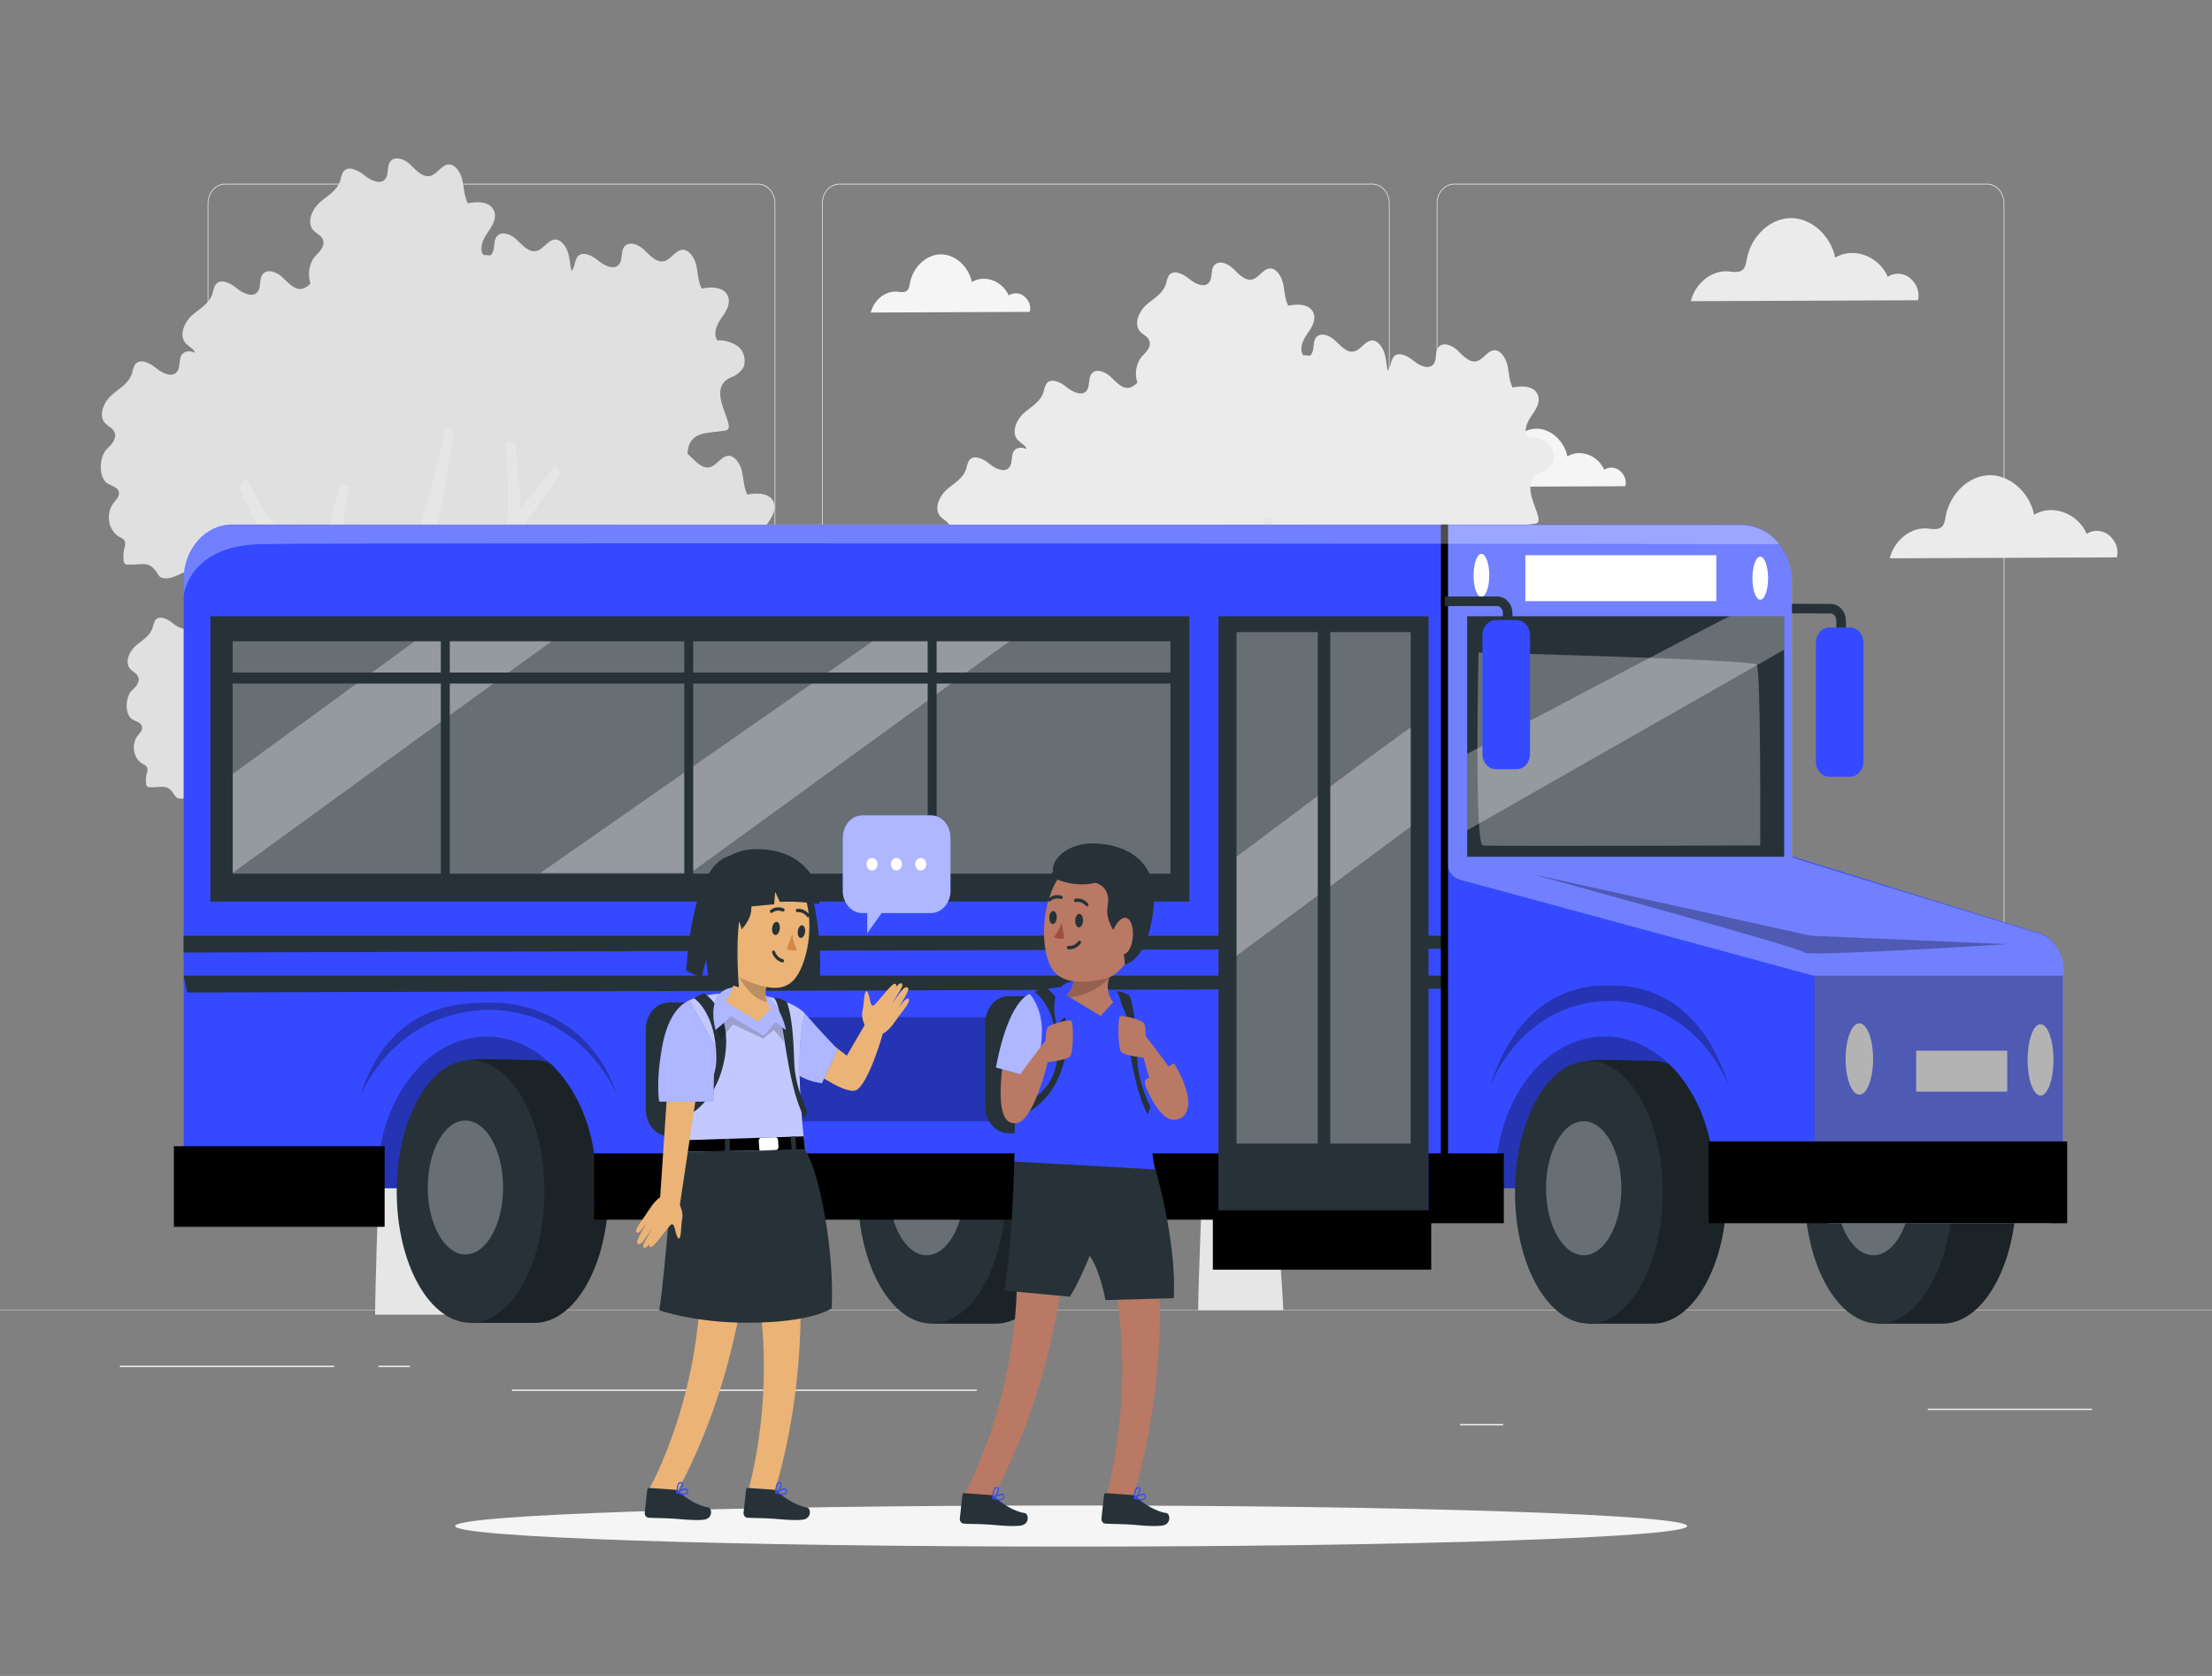 <svg width="231" height="175" viewBox="0 0 231 175" fill="none" xmlns="http://www.w3.org/2000/svg">
<rect x="0" y="0" width="231" height="175" fill="#808080" stroke="none"/>
<g id="school bus-rafiki 1">
<g id="freepik--background-complete--inject-2">
<path id="Vector" d="M169.171 49.162C168.707 48.764 168.031 48.719 167.529 49.053C166.864 47.524 165.009 46.85 163.686 47.655C163.341 46.008 161.913 44.742 160.423 44.762C158.933 44.783 157.532 46.087 157.222 47.743C157.173 48.007 157.14 48.295 156.975 48.487C156.706 48.8 156.256 48.695 155.873 48.661C154.666 48.554 153.452 49.516 153.124 50.84L169.74 50.771C169.885 50.132 169.635 49.56 169.171 49.162Z" fill="#F5F5F5"/>
<g id="Group">
<g id="Group_2">
<g id="Group_3">
<g id="Group_4">
<path id="Vector_2" d="M207.51 115.431H151.84C150.845 115.431 150.035 114.51 150.035 113.379V21.233C150.035 20.102 150.845 19.182 151.84 19.182H207.51C208.506 19.182 209.316 20.102 209.316 21.233V113.379C209.316 114.51 208.506 115.431 207.51 115.431ZM151.84 19.269C150.887 19.269 150.112 20.15 150.112 21.233V113.379C150.112 114.462 150.887 115.343 151.84 115.343H207.51C208.463 115.343 209.239 114.462 209.239 113.379V21.233C209.239 20.15 208.463 19.269 207.51 19.269H151.84Z" fill="#E0E0E0"/>
<path id="Vector_3" d="M143.314 115.431H87.644C86.649 115.431 85.839 114.51 85.839 113.379V21.233C85.839 20.102 86.649 19.182 87.644 19.182H143.314C144.31 19.182 145.12 20.102 145.12 21.233V113.379C145.12 114.51 144.31 115.431 143.314 115.431ZM87.644 19.269C86.691 19.269 85.916 20.15 85.916 21.233V113.379C85.916 114.462 86.691 115.343 87.644 115.343H143.314C144.267 115.343 145.043 114.462 145.043 113.379V21.233C145.043 20.15 144.267 19.269 143.314 19.269H87.644Z" fill="#E0E0E0"/>
</g>
<path id="Vector_4" d="M79.16 115.431H23.49C22.494 115.431 21.684 114.51 21.684 113.379V21.233C21.684 20.102 22.494 19.182 23.49 19.182H79.16C80.155 19.182 80.965 20.102 80.965 21.233V113.379C80.965 114.51 80.155 115.431 79.16 115.431ZM23.49 19.269C22.537 19.269 21.761 20.15 21.761 21.233V113.379C21.761 114.462 22.537 115.343 23.49 115.343H79.16C80.113 115.343 80.888 114.462 80.888 113.379V21.233C80.888 20.15 80.113 19.269 79.16 19.269H23.49Z" fill="#E0E0E0"/>
</g>
<path id="Vector_5" d="M231 136.805H0V136.847H231V136.805Z" fill="#E0E0E0"/>
</g>
<g id="Group_5">
<path id="Vector_6" d="M218.481 147.087H201.317V147.234H218.481V147.087Z" fill="#EBEBEB"/>
<path id="Vector_7" d="M156.978 148.685H152.473V148.832H156.978V148.685Z" fill="#EBEBEB"/>
<path id="Vector_8" d="M34.902 142.608H12.518V142.755H34.902V142.608Z" fill="#EBEBEB"/>
<path id="Vector_9" d="M42.798 142.608H39.516V142.755H42.798V142.608Z" fill="#EBEBEB"/>
<path id="Vector_10" d="M102.009 145.094H53.464V145.241H102.009V145.094Z" fill="#EBEBEB"/>
</g>
</g>
<g id="freepik--freepik--tree-1--inject-2--inject-2">
<path id="Vector_11" d="M81.812 57.66C81.172 57.222 80.431 57.011 79.685 57.055C79.227 56.423 79.596 55.472 80.04 54.829C80.484 54.187 81.026 53.453 80.858 52.657C80.596 51.462 79.119 51.414 78.054 51.648C77.661 50.925 77.67 50.027 77.479 49.193C77.287 48.359 76.661 47.483 75.964 47.6C75.268 47.717 74.838 48.593 74.15 48.779C73.351 48.992 72.659 48.19 72.033 47.589C71.956 47.514 71.875 47.445 71.79 47.382C71.921 44.891 74.006 45.289 75.782 44.949C77.17 44.689 73.491 40.7 76.296 39.414C76.839 39.245 77.316 38.87 77.647 38.352C77.938 37.546 77.68 36.618 77.035 36.148C76.396 35.71 75.657 35.499 74.912 35.542C74.454 34.91 74.824 33.959 75.268 33.317C75.712 32.674 76.249 31.941 76.086 31.144C75.819 29.949 74.347 29.901 73.281 30.135C72.888 29.412 72.898 28.515 72.706 27.681C72.514 26.847 71.893 25.97 71.192 26.087C70.49 26.204 70.065 27.081 69.378 27.267C68.579 27.479 67.887 26.677 67.26 26.077C66.634 25.476 65.54 25.099 65.11 25.891C64.853 26.358 65.007 27.017 64.736 27.484C64.274 28.281 63.166 27.792 62.483 27.219C61.801 26.645 60.698 26.124 60.23 26.921C60.108 27.182 60.019 27.461 59.964 27.75C59.897 27.956 59.804 28.149 59.688 28.323C59.553 27.771 59.51 27.171 59.384 26.613C59.193 25.785 58.571 24.903 57.87 25.02C57.169 25.137 56.743 26.018 56.056 26.199C55.257 26.417 54.565 25.609 53.939 25.009C53.312 24.409 52.218 24.032 51.788 24.828C51.531 25.296 51.686 25.954 51.414 26.422C51.358 26.527 51.282 26.616 51.19 26.682C50.952 26.629 50.718 26.629 50.484 26.629C50.026 26.002 50.395 25.057 50.84 24.409C51.284 23.761 51.826 23.028 51.657 22.236C51.396 21.036 49.919 20.993 48.853 21.227C48.46 20.499 48.47 19.602 48.278 18.773C48.086 17.944 47.465 17.057 46.764 17.179C46.062 17.302 45.637 18.178 44.95 18.364C44.151 18.576 43.459 17.78 42.832 17.174C42.206 16.569 41.112 16.197 40.682 16.988C40.425 17.45 40.579 18.114 40.308 18.582C39.846 19.373 38.747 18.884 38.06 18.311C37.373 17.737 36.27 17.217 35.802 18.013C35.679 18.276 35.59 18.557 35.536 18.847C35.213 19.91 34.199 20.441 33.413 21.121C32.628 21.801 32.007 23.155 32.67 23.984C32.998 24.398 33.577 24.552 33.741 25.083C33.942 25.71 33.357 26.321 32.89 26.773C32.278 27.545 32.097 28.642 32.423 29.614C32.19 29.855 31.914 30.037 31.614 30.145C30.815 30.358 30.123 29.556 29.496 28.956C28.87 28.355 27.776 27.978 27.346 28.77C27.089 29.232 27.243 29.896 26.972 30.363C26.509 31.16 25.411 30.671 24.724 30.098C24.037 29.524 22.934 29.003 22.466 29.8C22.344 30.061 22.255 30.34 22.2 30.629C21.877 31.691 20.863 32.222 20.078 32.902C19.292 33.582 18.671 34.937 19.334 35.771C19.648 36.185 20.19 36.355 20.377 36.833C19.825 36.583 19.189 36.647 18.932 37.114C18.675 37.582 18.829 38.241 18.558 38.708C18.096 39.505 16.997 39.016 16.31 38.442C15.623 37.869 14.52 37.348 14.052 38.145C13.93 38.407 13.84 38.688 13.786 38.979C13.463 40.041 12.449 40.562 11.664 41.247C10.878 41.932 10.257 43.287 10.921 44.115C11.248 44.524 11.827 44.684 11.991 45.215C12.197 45.842 11.612 46.453 11.145 46.904C10.369 47.648 10.229 49.884 11.252 50.5C11.682 50.755 12.323 50.888 12.416 51.371C12.51 51.855 12.08 52.226 11.795 52.598C11.729 52.695 11.669 52.797 11.617 52.904C11.077 54.019 11.435 55.421 12.416 56.035C12.664 56.163 12.963 56.274 13.057 56.566C13.092 56.784 13.071 57.009 12.996 57.214C12.898 57.62 12.865 58.043 12.898 58.462C12.898 58.607 12.946 58.745 13.033 58.85C13.127 58.926 13.241 58.964 13.356 58.956C14.833 59.031 15.543 58.436 16.446 59.897C16.524 60.044 16.63 60.17 16.754 60.269C16.881 60.34 17.02 60.378 17.161 60.38C18.175 60.476 18.829 59.758 19.764 59.62C21.059 59.435 21.326 60.189 22.462 60.794C24.242 61.751 25.107 61.161 25.444 59.78C25.532 59.389 25.585 58.988 25.603 58.585C25.595 57.976 25.822 57.393 26.224 56.991H26.252C27.201 57.081 27.842 56.465 28.674 56.274L29.202 56.21C30.188 56.2 30.515 56.874 31.539 57.405C32.01 57.688 32.531 57.845 33.063 57.867C33.212 58.494 32.67 59.057 32.203 59.493C31.432 60.242 31.291 62.478 32.315 63.089C32.74 63.344 33.386 63.487 33.479 63.965C33.572 64.444 33.142 64.821 32.857 65.187C32.792 65.283 32.733 65.384 32.682 65.49C32.139 66.607 32.496 68.012 33.479 68.629C33.722 68.762 34.026 68.868 34.115 69.16C34.154 69.38 34.135 69.607 34.059 69.814C33.956 70.217 33.923 70.639 33.96 71.057C33.959 71.202 34.005 71.342 34.091 71.45C34.188 71.524 34.303 71.559 34.419 71.551C35.896 71.625 36.606 71.03 37.508 72.491C37.584 72.64 37.69 72.767 37.817 72.863C37.944 72.934 38.082 72.974 38.223 72.98C39.238 73.075 39.892 72.353 40.827 72.22C42.117 72.034 42.388 72.788 43.519 73.394C45.305 74.345 46.17 73.76 46.506 72.379C46.595 71.986 46.648 71.584 46.665 71.179C46.796 68.693 48.881 69.086 50.662 68.751C50.788 68.74 50.898 68.653 50.952 68.523H51.064C52.078 68.619 52.733 67.901 53.667 67.763C54.962 67.578 55.229 68.332 56.365 68.937C58.145 69.893 59.01 69.304 59.347 67.923C59.436 67.53 59.489 67.128 59.506 66.722C59.623 64.789 60.908 64.598 62.31 64.449C62.355 65.214 62.744 65.899 63.339 66.26C63.587 66.388 63.886 66.499 63.979 66.791C64.014 67.01 63.993 67.235 63.918 67.439C63.821 67.844 63.787 68.265 63.82 68.682C63.819 68.827 63.865 68.968 63.951 69.075C64.048 69.148 64.162 69.186 64.278 69.182C65.755 69.256 66.466 68.661 67.368 70.122C67.447 70.269 67.552 70.396 67.677 70.494C67.803 70.565 67.942 70.603 68.083 70.605C69.097 70.701 69.752 69.984 70.687 69.846C71.981 69.66 72.248 70.414 73.384 71.019C75.165 71.976 76.03 71.386 76.366 70.005C76.455 69.614 76.508 69.213 76.525 68.81C76.656 66.319 78.745 66.717 80.522 66.377C81.91 66.117 78.227 62.128 81.031 60.842C81.575 60.673 82.051 60.298 82.382 59.78C82.641 59.008 82.406 58.136 81.812 57.66Z" fill="#E0E0E0"/>
<path id="Vector_12" d="M30.182 72.506C29.65 72.139 29.033 71.962 28.411 72.001C28.03 71.472 28.342 70.685 28.708 70.146C29.074 69.606 29.529 69.021 29.386 68.336C29.178 67.335 27.946 67.301 27.061 67.498C26.73 66.891 26.739 66.138 26.566 65.452C26.393 64.766 25.923 64.047 25.305 64.131C24.687 64.216 24.365 64.963 23.791 65.115C23.129 65.295 22.55 64.626 22.03 64.126C21.511 63.625 20.596 63.31 20.235 63.968C20.022 64.362 20.151 64.918 19.928 65.306C19.538 65.981 18.622 65.559 18.049 65.081C17.475 64.603 16.565 64.171 16.169 64.834C16.069 65.053 15.994 65.285 15.946 65.525C15.679 66.413 14.838 66.852 14.18 67.419C13.523 67.987 13.003 69.106 13.562 69.808C13.834 70.151 14.314 70.292 14.453 70.725C14.621 71.287 14.131 71.759 13.745 72.13C13.102 72.754 12.983 74.62 13.834 75.126C14.195 75.339 14.72 75.407 14.823 75.856C14.927 76.306 14.546 76.57 14.329 76.879C13.756 77.719 13.891 78.926 14.629 79.577C14.698 79.638 14.771 79.692 14.848 79.741C15.051 79.853 15.303 79.943 15.377 80.19C15.414 80.379 15.397 80.576 15.328 80.752C15.245 81.089 15.219 81.439 15.249 81.787C15.247 81.907 15.286 82.024 15.358 82.113C15.437 82.177 15.533 82.208 15.63 82.203C16.856 82.264 17.45 81.77 18.202 82.984C18.268 83.106 18.355 83.212 18.459 83.293C18.565 83.353 18.682 83.386 18.8 83.389C19.646 83.467 20.195 82.871 20.972 82.759C22.04 82.602 22.268 83.231 23.213 83.737C24.697 84.53 25.424 84.041 25.686 82.888C25.759 82.563 25.804 82.229 25.82 81.894C25.928 79.819 27.669 80.145 29.148 79.864C30.306 79.645 27.244 76.329 29.574 75.255C30.03 75.115 30.429 74.799 30.702 74.361C30.953 73.682 30.733 72.896 30.182 72.506Z" fill="#E0E0E0"/>
<path id="Vector_13" d="M52.932 61.602L54.838 54.733L58.549 49.309L57.915 48.708L54.414 53.044L53.791 46.175H52.778C52.778 46.175 53.611 54.336 52.413 57.324C52.413 57.324 48.061 69.904 45.412 72.627C45.262 72.785 45.132 72.965 45.023 73.162C44.229 70.846 43.196 68.646 41.946 66.606C42.993 63.565 45.237 56.881 46 53.305C46.597 50.527 47.046 47.711 47.342 44.871L46.474 44.762C46.474 44.762 44.012 57.973 39.943 63.985C38.737 62.726 37.371 61.683 35.89 60.891C35.559 59.034 35.419 55.803 36.5 50.759L35.64 50.509C35.64 50.509 33.999 54.777 34.143 59.9C33.531 59.551 32.941 59.154 32.377 58.711C28.456 55.577 25.698 49.914 25.698 49.914L24.895 50.802C24.895 50.802 28.242 59.153 32.906 61.943C37.57 64.732 40.593 71.531 40.834 73.312C40.9 73.82 41.439 77.857 40.692 84.929C35.729 82.523 25.894 75.897 25.241 75.287L24.096 77.037L40.007 89.974C40.256 107.214 39.134 133.394 39.177 137.275H48.443C48.215 131.922 46.238 103.547 47.105 82.507C47.178 81.989 47.256 81.397 47.33 80.707C48.054 74.254 52.364 65.436 54.414 62.928C56.611 60.241 59.052 58.111 59.052 58.111L58.489 56.738L52.932 61.602Z" fill="#E6E6E6"/>
</g>
<g id="freepik--freepik--tree-1--inject-2-2--inject-2">
<path id="Vector_14" d="M166.147 66.863C165.534 66.442 164.823 66.24 164.107 66.282C163.668 65.676 164.022 64.764 164.448 64.147C164.874 63.531 165.394 62.828 165.233 62.064C164.982 60.917 163.565 60.872 162.543 61.096C162.166 60.403 162.175 59.542 161.991 58.742C161.807 57.942 161.207 57.102 160.539 57.214C159.871 57.326 159.458 58.166 158.799 58.345C158.033 58.548 157.369 57.779 156.768 57.203C156.695 57.132 156.617 57.065 156.535 57.005C156.661 54.615 158.66 54.997 160.364 54.671C161.695 54.422 158.167 50.596 160.857 49.363C161.378 49.2 161.835 48.841 162.153 48.344C162.431 47.57 162.184 46.681 161.565 46.23C160.953 45.81 160.244 45.608 159.53 45.649C159.091 45.043 159.445 44.131 159.871 43.514C160.297 42.898 160.812 42.195 160.655 41.431C160.4 40.284 158.988 40.238 157.965 40.463C157.589 39.77 157.598 38.909 157.414 38.109C157.23 37.309 156.634 36.468 155.961 36.581C155.289 36.693 154.881 37.533 154.222 37.712C153.455 37.915 152.792 37.146 152.191 36.57C151.59 35.995 150.541 35.633 150.129 36.392C149.882 36.84 150.03 37.472 149.77 37.92C149.326 38.685 148.264 38.216 147.609 37.666C146.955 37.115 145.896 36.616 145.448 37.38C145.331 37.631 145.245 37.898 145.193 38.175C145.129 38.372 145.04 38.558 144.928 38.725C144.798 38.196 144.758 37.62 144.637 37.085C144.453 36.29 143.857 35.444 143.184 35.556C142.512 35.669 142.104 36.514 141.445 36.688C140.678 36.896 140.014 36.122 139.414 35.546C138.813 34.971 137.764 34.609 137.351 35.373C137.105 35.821 137.253 36.453 136.993 36.901C136.939 37.002 136.865 37.088 136.778 37.151C136.549 37.1 136.325 37.1 136.101 37.1C135.661 36.499 136.015 35.592 136.441 34.971C136.867 34.349 137.387 33.646 137.226 32.887C136.975 31.736 135.558 31.695 134.536 31.919C134.159 31.221 134.168 30.36 133.985 29.565C133.801 28.77 133.204 27.92 132.532 28.037C131.86 28.154 131.452 28.995 130.792 29.173C130.026 29.377 129.362 28.613 128.762 28.032C128.161 27.451 127.112 27.094 126.699 27.854C126.453 28.297 126.601 28.934 126.341 29.382C125.897 30.141 124.843 29.672 124.184 29.122C123.525 28.572 122.467 28.073 122.019 28.837C121.901 29.089 121.815 29.358 121.763 29.637C121.454 30.656 120.481 31.165 119.728 31.817C118.975 32.469 118.378 33.768 119.015 34.563C119.329 34.961 119.885 35.108 120.042 35.618C120.234 36.219 119.674 36.805 119.226 37.238C118.638 37.979 118.465 39.031 118.777 39.963C118.554 40.194 118.29 40.368 118.002 40.473C117.235 40.677 116.572 39.907 115.971 39.332C115.37 38.756 114.321 38.394 113.909 39.153C113.662 39.596 113.81 40.233 113.55 40.682C113.106 41.446 112.053 40.977 111.393 40.427C110.734 39.877 109.676 39.377 109.228 40.142C109.111 40.392 109.025 40.66 108.973 40.936C108.663 41.955 107.69 42.465 106.937 43.117C106.184 43.769 105.588 45.068 106.224 45.868C106.525 46.265 107.045 46.428 107.224 46.887C106.695 46.648 106.085 46.709 105.839 47.157C105.592 47.605 105.74 48.237 105.48 48.685C105.036 49.45 103.983 48.981 103.324 48.431C102.665 47.88 101.607 47.381 101.158 48.145C101.041 48.397 100.955 48.666 100.903 48.945C100.593 49.964 99.621 50.463 98.867 51.12C98.114 51.778 97.518 53.077 98.154 53.872C98.468 54.264 99.024 54.417 99.181 54.926C99.378 55.527 98.818 56.113 98.37 56.546C97.626 57.26 97.491 59.404 98.473 59.995C98.885 60.24 99.499 60.367 99.589 60.831C99.679 61.294 99.266 61.651 98.993 62.008C98.93 62.1 98.873 62.198 98.823 62.301C98.305 63.37 98.648 64.715 99.589 65.304C99.827 65.426 100.114 65.533 100.203 65.813C100.237 66.023 100.217 66.238 100.145 66.435C100.051 66.824 100.019 67.23 100.051 67.632C100.051 67.77 100.097 67.903 100.181 68.004C100.271 68.077 100.38 68.113 100.49 68.106C101.907 68.177 102.588 67.607 103.454 69.008C103.529 69.149 103.63 69.27 103.75 69.364C103.871 69.433 104.004 69.469 104.14 69.471C105.113 69.563 105.74 68.875 106.637 68.743C107.879 68.564 108.134 69.288 109.224 69.869C110.932 70.786 111.761 70.22 112.084 68.895C112.169 68.52 112.22 68.136 112.236 67.749C112.229 67.165 112.447 66.607 112.833 66.221H112.859C113.77 66.308 114.384 65.716 115.182 65.533L115.688 65.472C116.634 65.462 116.948 66.109 117.93 66.618C118.382 66.889 118.881 67.04 119.392 67.061C119.535 67.663 119.015 68.203 118.567 68.621C117.827 69.339 117.692 71.484 118.674 72.07C119.082 72.314 119.701 72.452 119.791 72.91C119.88 73.369 119.468 73.73 119.194 74.082C119.132 74.173 119.075 74.27 119.026 74.372C118.505 75.443 118.848 76.791 119.791 77.383C120.024 77.51 120.315 77.612 120.4 77.892C120.438 78.103 120.419 78.321 120.347 78.519C120.248 78.906 120.216 79.311 120.252 79.711C120.251 79.851 120.296 79.985 120.378 80.088C120.47 80.159 120.581 80.193 120.692 80.185C122.108 80.257 122.79 79.686 123.655 81.087C123.728 81.23 123.83 81.352 123.951 81.444C124.073 81.512 124.206 81.55 124.341 81.556C125.314 81.647 125.942 80.954 126.838 80.827C128.076 80.649 128.336 81.372 129.421 81.953C131.133 82.865 131.963 82.305 132.285 80.98C132.371 80.603 132.422 80.217 132.438 79.829C132.563 77.444 134.563 77.821 136.271 77.5C136.392 77.49 136.498 77.406 136.549 77.281H136.657C137.629 77.373 138.257 76.685 139.154 76.553C140.396 76.374 140.651 77.098 141.741 77.679C143.449 78.596 144.278 78.03 144.601 76.706C144.686 76.329 144.737 75.943 144.753 75.554C144.865 73.7 146.098 73.516 147.443 73.374C147.486 74.108 147.859 74.764 148.429 75.111C148.667 75.233 148.954 75.34 149.044 75.62C149.078 75.83 149.057 76.046 148.985 76.242C148.892 76.63 148.86 77.033 148.891 77.434C148.89 77.573 148.934 77.708 149.017 77.811C149.11 77.881 149.219 77.917 149.331 77.913C150.747 77.984 151.429 77.414 152.294 78.815C152.37 78.956 152.47 79.077 152.59 79.171C152.711 79.24 152.845 79.277 152.98 79.278C153.953 79.37 154.581 78.682 155.477 78.55C156.719 78.371 156.975 79.095 158.064 79.676C159.772 80.593 160.601 80.027 160.924 78.703C161.009 78.327 161.06 77.943 161.077 77.556C161.202 75.167 163.206 75.549 164.91 75.223C166.241 74.973 162.709 71.147 165.399 69.914C165.92 69.752 166.377 69.392 166.694 68.895C166.942 68.156 166.717 67.319 166.147 66.863Z" fill="#EBEBEB"/>
<path id="Vector_15" d="M116.629 81.102C116.119 80.749 115.526 80.58 114.93 80.617C114.565 80.11 114.864 79.355 115.215 78.838C115.566 78.32 116.002 77.759 115.865 77.102C115.666 76.142 114.484 76.11 113.635 76.298C113.317 75.716 113.327 74.994 113.161 74.336C112.995 73.678 112.544 72.988 111.951 73.069C111.358 73.15 111.049 73.867 110.499 74.013C109.863 74.185 109.308 73.543 108.81 73.064C108.312 72.584 107.434 72.282 107.088 72.913C106.884 73.29 107.007 73.824 106.794 74.196C106.419 74.843 105.541 74.438 104.991 73.98C104.441 73.522 103.568 73.107 103.188 73.743C103.093 73.953 103.021 74.176 102.975 74.406C102.719 75.258 101.912 75.678 101.281 76.223C100.65 76.767 100.152 77.84 100.688 78.514C100.949 78.843 101.409 78.978 101.542 79.393C101.703 79.932 101.234 80.385 100.864 80.741C100.247 81.339 100.133 83.129 100.949 83.614C101.295 83.819 101.798 83.884 101.898 84.315C101.997 84.746 101.632 85 101.423 85.296C100.874 86.101 101.003 87.259 101.711 87.883C101.778 87.942 101.848 87.994 101.922 88.04C102.116 88.148 102.358 88.234 102.429 88.472C102.464 88.652 102.448 88.841 102.382 89.011C102.302 89.333 102.277 89.669 102.306 90.003C102.304 90.118 102.341 90.23 102.41 90.315C102.486 90.377 102.578 90.407 102.671 90.401C103.848 90.461 104.417 89.987 105.138 91.151C105.201 91.268 105.285 91.369 105.385 91.447C105.487 91.505 105.599 91.536 105.712 91.539C106.523 91.615 107.05 91.043 107.795 90.935C108.82 90.784 109.038 91.388 109.944 91.873C111.367 92.633 112.065 92.164 112.316 91.059C112.387 90.747 112.43 90.427 112.444 90.105C112.549 88.116 114.219 88.428 115.637 88.159C116.747 87.949 113.811 84.768 116.045 83.738C116.483 83.604 116.865 83.301 117.127 82.881C117.368 82.229 117.156 81.475 116.629 81.102Z" fill="#E0E0E0"/>
<path id="Vector_16" d="M138.323 70.171L140.151 63.557L143.71 58.335L143.102 57.757L139.744 61.931L139.147 55.318H138.175C138.175 55.318 138.974 63.175 137.824 66.052C137.824 66.052 133.651 78.163 131.111 80.784C130.967 80.936 130.841 81.11 130.737 81.299C129.976 79.07 128.985 76.952 127.786 74.988C128.79 72.06 130.943 65.626 131.674 62.183C132.247 59.508 132.677 56.797 132.961 54.063L132.129 53.958C132.129 53.958 129.767 66.677 125.865 72.465C124.709 71.253 123.398 70.248 121.977 69.485C121.66 67.698 121.526 64.587 122.563 59.731L121.738 59.491C121.738 59.491 120.164 63.6 120.302 68.532C119.715 68.196 119.149 67.813 118.608 67.387C114.847 64.37 112.202 58.919 112.202 58.919L111.432 59.773C111.432 59.773 114.642 67.813 119.116 70.498C123.589 73.184 126.488 79.729 126.719 81.444C126.783 81.933 127.299 85.82 126.583 92.628C121.823 90.312 112.391 83.933 111.764 83.345L110.666 85.03L125.926 97.485C126.165 114.083 125.089 133.068 125.13 136.805H134.017C133.798 131.651 131.902 110.553 132.734 90.296C132.804 89.798 132.879 89.228 132.95 88.564C133.644 82.351 137.778 73.861 139.744 71.447C141.851 68.861 144.193 66.81 144.193 66.81L143.652 65.487L138.323 70.171Z" fill="#E6E6E6"/>
</g>
<path id="Vector_17" d="M199.484 29.054C198.822 28.486 197.856 28.422 197.14 28.898C196.19 26.715 193.541 25.752 191.652 26.902C191.159 24.55 189.12 22.742 186.992 22.771C184.865 22.801 182.864 24.664 182.422 27.028C182.351 27.404 182.305 27.816 182.068 28.09C181.684 28.537 181.042 28.387 180.495 28.338C178.772 28.186 177.038 29.56 176.57 31.45L200.296 31.352C200.504 30.439 200.146 29.623 199.484 29.054Z" fill="#EBEBEB"/>
<path id="Vector_18" d="M220.26 55.902C219.598 55.333 218.632 55.269 217.916 55.746C216.966 53.563 214.317 52.6 212.428 53.75C211.935 51.398 209.896 49.59 207.768 49.619C205.641 49.648 203.641 51.511 203.198 53.876C203.127 54.252 203.081 54.663 202.844 54.938C202.46 55.384 201.818 55.234 201.271 55.186C199.548 55.033 197.814 56.407 197.346 58.298L221.072 58.2C221.28 57.287 220.923 56.47 220.26 55.902Z" fill="#EBEBEB"/>
<path id="Vector_19" d="M106.979 30.957C106.515 30.558 105.839 30.514 105.337 30.847C104.672 29.319 102.817 28.644 101.494 29.45C101.149 27.802 99.721 26.537 98.231 26.557C96.741 26.577 95.34 27.882 95.03 29.538C94.981 29.801 94.948 30.089 94.783 30.282C94.514 30.594 94.064 30.489 93.681 30.455C92.474 30.348 91.26 31.311 90.932 32.635L107.548 32.566C107.693 31.926 107.443 31.355 106.979 30.957Z" fill="#F5F5F5"/>
</g>
<g id="freepik--Shadow--inject-2">
<path id="Vector_20" d="M176.194 159.347C176.194 160.532 147.391 161.493 111.861 161.493C76.33 161.493 47.527 160.532 47.527 159.347C47.527 158.161 76.33 157.201 111.861 157.201C147.391 157.201 176.194 158.161 176.194 159.347Z" fill="#F5F5F5"/>
</g>
<g id="freepik--Bus--inject-2">
<g id="Group_6">
<g id="Group_7">
<path id="Vector_21" d="M186.085 63.566C186.011 63.538 189.383 63.552 191.178 63.56C191.782 63.564 192.268 64.121 192.268 64.808V73.313" stroke="#263238" stroke-miterlimit="10"/>
<path id="Vector_22" d="M191.031 81.101H193.206C193.977 81.101 194.602 80.391 194.602 79.515V67.11C194.602 66.234 193.977 65.524 193.206 65.524H191.031C190.26 65.524 189.635 66.234 189.635 67.11V79.515C189.635 80.391 190.26 81.101 191.031 81.101Z" fill="#354AFF"/>
</g>
<g id="Group_8">
<path id="Vector_23" d="M180.639 104.777H24.927V124.075H180.639V104.777Z" fill="#354AFF"/>
<path id="Vector_24" opacity="0.3" d="M180.639 104.777H24.927V124.075H180.639V104.777Z" fill="black"/>
</g>
<g id="Group_9">
<path id="Vector_25" d="M164.893 124.495C164.893 129.229 163.87 135.745 165.922 138.209H172.607C176.867 138.209 180.321 132.069 180.321 124.495C180.321 116.921 176.867 110.781 172.607 110.781C170.774 110.781 166.139 110.532 165.922 110.781C163.937 113.062 164.893 120.179 164.893 124.495Z" fill="#263238"/>
<path id="Vector_26" opacity="0.3" d="M164.893 124.495C164.893 129.229 163.87 135.745 165.922 138.209H172.607C176.867 138.209 180.321 132.069 180.321 124.495C180.321 116.921 176.867 110.781 172.607 110.781C170.774 110.781 166.139 110.532 165.922 110.781C163.937 113.062 164.893 120.179 164.893 124.495Z" fill="black"/>
<path id="Vector_27" d="M165.922 138.209C170.182 138.209 173.636 132.069 173.636 124.495C173.636 116.921 170.182 110.781 165.922 110.781C161.662 110.781 158.209 116.921 158.209 124.495C158.209 132.069 161.662 138.209 165.922 138.209Z" fill="#263238"/>
<path id="Vector_28" opacity="0.3" d="M165.386 131.068C167.558 131.068 169.319 127.937 169.319 124.075C169.319 120.213 167.558 117.082 165.386 117.082C163.214 117.082 161.453 120.213 161.453 124.075C161.453 127.937 163.214 131.068 165.386 131.068Z" fill="white"/>
</g>
<g id="Group_10">
<path id="Vector_29" d="M195.147 124.495C195.147 129.229 194.124 135.745 196.176 138.209H202.861C207.121 138.209 210.574 132.069 210.574 124.495C210.574 116.921 207.121 110.781 202.861 110.781C201.028 110.781 196.392 110.532 196.176 110.781C194.191 113.062 195.147 120.179 195.147 124.495Z" fill="#263238"/>
<path id="Vector_30" opacity="0.3" d="M195.147 124.495C195.147 129.229 194.124 135.745 196.176 138.209H202.861C207.121 138.209 210.574 132.069 210.574 124.495C210.574 116.921 207.121 110.781 202.861 110.781C201.028 110.781 196.392 110.532 196.176 110.781C194.191 113.062 195.147 120.179 195.147 124.495Z" fill="black"/>
<path id="Vector_31" d="M196.176 138.209C200.436 138.209 203.89 132.069 203.89 124.495C203.89 116.921 200.436 110.781 196.176 110.781C191.916 110.781 188.462 116.921 188.462 124.495C188.462 132.069 191.916 138.209 196.176 138.209Z" fill="#263238"/>
<path id="Vector_32" opacity="0.3" d="M195.64 131.068C197.812 131.068 199.573 127.937 199.573 124.075C199.573 120.213 197.812 117.082 195.64 117.082C193.467 117.082 191.706 120.213 191.706 124.075C191.706 127.937 193.467 131.068 195.64 131.068Z" fill="white"/>
</g>
<g id="Group_11">
<path id="Vector_33" d="M96.277 124.495C96.277 129.229 95.254 135.745 97.306 138.209H103.99C108.251 138.209 111.704 132.069 111.704 124.495C111.704 116.921 108.251 110.781 103.99 110.781C102.158 110.781 97.522 110.532 97.306 110.781C95.321 113.062 96.277 120.179 96.277 124.495Z" fill="#263238"/>
<path id="Vector_34" opacity="0.3" d="M96.277 124.495C96.277 129.229 95.254 135.745 97.306 138.209H103.99C108.251 138.209 111.704 132.069 111.704 124.495C111.704 116.921 108.251 110.781 103.99 110.781C102.158 110.781 97.522 110.532 97.306 110.781C95.321 113.062 96.277 120.179 96.277 124.495Z" fill="black"/>
<path id="Vector_35" d="M97.306 138.209C101.566 138.209 105.019 132.069 105.019 124.495C105.019 116.921 101.566 110.781 97.306 110.781C93.046 110.781 89.592 116.921 89.592 124.495C89.592 132.069 93.046 138.209 97.306 138.209Z" fill="#263238"/>
<path id="Vector_36" opacity="0.3" d="M96.769 131.068C98.942 131.068 100.703 127.937 100.703 124.075C100.703 120.213 98.942 117.082 96.769 117.082C94.597 117.082 92.836 120.213 92.836 124.075C92.836 127.937 94.597 131.068 96.769 131.068Z" fill="white"/>
</g>
<g id="Group_12">
<path id="Vector_37" d="M48.114 124.415C48.114 129.148 47.092 135.664 49.144 138.129H55.828C60.088 138.129 63.542 131.989 63.542 124.415C63.542 116.84 60.088 110.7 55.828 110.7C53.996 110.7 49.36 110.452 49.144 110.7C47.158 112.981 48.114 120.098 48.114 124.415Z" fill="#263238"/>
<path id="Vector_38" opacity="0.3" d="M48.114 124.415C48.114 129.148 47.092 135.664 49.144 138.129H55.828C60.088 138.129 63.542 131.989 63.542 124.415C63.542 116.84 60.088 110.7 55.828 110.7C53.996 110.7 49.36 110.452 49.144 110.7C47.158 112.981 48.114 120.098 48.114 124.415Z" fill="black"/>
<path id="Vector_39" d="M49.143 138.129C53.404 138.129 56.857 131.989 56.857 124.415C56.857 116.84 53.404 110.7 49.143 110.7C44.883 110.7 41.43 116.84 41.43 124.415C41.43 131.989 44.883 138.129 49.143 138.129Z" fill="#263238"/>
<path id="Vector_40" opacity="0.3" d="M48.607 130.988C50.779 130.988 52.54 127.857 52.54 123.995C52.54 120.133 50.779 117.002 48.607 117.002C46.435 117.002 44.674 120.133 44.674 123.995C44.674 127.857 46.435 130.988 48.607 130.988Z" fill="white"/>
</g>
<path id="Vector_41" d="M215.438 100.584C215.177 98.914 214.022 97.61 212.551 97.323L187.119 89.415V60.757C187.119 57.457 184.765 54.782 181.861 54.782H24.174C21.415 54.782 19.178 57.323 19.178 60.458V125.63L39.582 125.848C39.467 124.994 39.404 124.118 39.404 123.221C39.404 114.944 44.517 108.233 50.823 108.233C57.13 108.233 62.242 114.944 62.242 123.221C62.242 124.173 62.172 125.103 62.043 126.006L125.163 126.379H156.421C156.255 125.36 156.165 124.305 156.165 123.221C156.165 114.944 161.278 108.233 167.585 108.233C172.883 108.233 177.338 112.971 178.627 119.394H215.438V100.584Z" fill="#354AFF"/>
<path id="Vector_42" opacity="0.3" d="M152.441 91.851L189.482 101.903V125.81C189.482 126.895 190.256 127.775 191.211 127.775H213.736C214.691 127.775 215.465 126.895 215.465 125.81V100.841C215.465 100.703 215.456 100.564 215.428 100.429C215.108 98.858 213.988 97.647 212.577 97.373L187.995 89.795C187.241 89.563 187.145 89.464 187.145 89.464V60.806C187.145 57.52 184.779 54.831 181.888 54.831H151.138C150.61 54.831 151.008 83.047 151.114 89.975C151.128 90.872 151.674 91.642 152.441 91.851Z" fill="white"/>
<path id="Vector_43" d="M124.205 64.35H21.968V94.14H124.205V64.35Z" fill="#263238"/>
<path id="Vector_44" opacity="0.3" d="M122.226 66.964H24.299V91.23H122.226V66.964Z" fill="white"/>
<path id="Vector_45" d="M186.321 64.35H153.217V89.463H186.321V64.35Z" fill="#263238"/>
<path id="Vector_46" d="M149.181 64.35H127.25V126.656H149.181V64.35Z" fill="#263238"/>
<path id="Vector_47" d="M215.877 119.181H178.443V127.726H215.877V119.181Z" fill="black"/>
<path id="Vector_48" opacity="0.3" d="M154.404 68.141C154.404 68.141 153.947 88.175 154.861 88.278C155.774 88.382 183.817 88.278 183.817 88.278C183.817 88.278 183.909 69.905 183.452 69.386C182.995 68.867 154.404 68.141 154.404 68.141Z" fill="white"/>
<path id="Vector_49" d="M211.742 110.67C211.742 112.728 212.348 114.396 213.095 114.396C213.842 114.396 214.448 112.728 214.448 110.67C214.448 108.613 213.842 106.945 213.095 106.945C212.348 106.945 211.742 108.613 211.742 110.67Z" fill="white"/>
<path id="Vector_50" d="M183.007 60.373C183.007 61.617 183.373 62.626 183.825 62.626C184.277 62.626 184.643 61.617 184.643 60.373C184.643 59.129 184.277 58.12 183.825 58.12C183.373 58.12 183.007 59.129 183.007 60.373Z" fill="white"/>
<path id="Vector_51" d="M153.886 60.084C153.886 61.328 154.252 62.337 154.704 62.337C155.156 62.337 155.522 61.328 155.522 60.084C155.522 58.84 155.156 57.831 154.704 57.831C154.252 57.831 153.886 58.84 153.886 60.084Z" fill="white"/>
<path id="Vector_52" d="M192.739 110.577C192.739 112.634 193.382 114.302 194.175 114.302C194.968 114.302 195.611 112.634 195.611 110.577C195.611 108.519 194.968 106.851 194.175 106.851C193.382 106.851 192.739 108.519 192.739 110.577Z" fill="white"/>
<path id="Vector_53" d="M209.619 109.712H200.105V113.986H209.619V109.712Z" fill="white"/>
<path id="Vector_54" d="M179.236 57.974H159.294V62.772H179.236V57.974Z" fill="white"/>
<path id="Vector_55" opacity="0.3" d="M215.438 101.882H189.455V127.726H215.438V101.882Z" fill="black"/>
<path id="Vector_56" d="M19.178 99.465L150.844 99.064V97.709H19.178V99.465Z" fill="#263238"/>
<path id="Vector_57" d="M19.549 103.638L150.846 103.237L150.844 101.882H19.178L19.549 103.638Z" fill="#263238"/>
<path id="Vector_58" opacity="0.3" d="M147.319 66.003H129.13V119.412H147.319V66.003Z" fill="white"/>
<path id="Vector_59" opacity="0.3" d="M147.319 75.99C147.319 75.784 129.13 89.463 129.13 89.463V99.795L147.319 86.321V75.99Z" fill="white"/>
<path id="Vector_60" opacity="0.3" d="M43.309 66.964L24.299 80.817V91.149L57.602 66.964H43.309Z" fill="white"/>
<path id="Vector_61" opacity="0.3" d="M91.114 66.964L56.432 91.149H72.104L105.407 66.964H91.114Z" fill="white"/>
<path id="Vector_62" d="M138.92 65.116H137.617V124.44H138.92V65.116Z" fill="#263238"/>
<path id="Vector_63" d="M150.844 54.782V126.719" stroke="black" stroke-width="0.75" stroke-miterlimit="10"/>
<path id="Vector_64" opacity="0.3" d="M180.639 113.68C177.688 104.112 171.609 102.793 168.081 102.909C164.552 102.793 158.473 104.112 155.522 113.68C155.522 113.68 155.718 113.12 156.159 112.261C161.455 101.936 174.707 101.936 180.002 112.261C180.443 113.12 180.639 113.68 180.639 113.68Z" fill="black"/>
<path id="Vector_65" opacity="0.3" d="M64.534 114.587C61.457 105.201 53.016 104.566 51.059 104.703C48.479 104.733 40.645 104.507 37.584 114.587C37.584 114.587 40.891 105.652 51.059 105.429C61.227 105.652 64.534 114.587 64.534 114.587Z" fill="black"/>
<path id="Vector_66" opacity="0.3" d="M180.624 64.35C180.458 64.35 153.217 78.714 153.217 78.714V86.7L186.321 67.836V64.35H180.347" fill="white"/>
<path id="Vector_67" d="M122.997 70.227H23.165V71.378H122.997V70.227Z" fill="#263238"/>
<path id="Vector_68" d="M46.971 66.52H46.039V92.329H46.971V66.52Z" fill="#263238"/>
<path id="Vector_69" d="M72.391 66.341H71.459V92.149H72.391V66.341Z" fill="#263238"/>
<path id="Vector_70" d="M97.811 66.341H96.879V92.149H97.811V66.341Z" fill="#263238"/>
<path id="Vector_71" d="M127.25 120.433H62.042V127.359H127.25V120.433Z" fill="black"/>
<path id="Vector_72" d="M40.167 119.688H18.158V128.104H40.167V119.688Z" fill="black"/>
<path id="Vector_73" d="M149.463 126.379H126.657V132.576H149.463V126.379Z" fill="black"/>
<path id="Vector_74" d="M157.043 120.433H149.181V127.726H157.043V120.433Z" fill="black"/>
<path id="Vector_75" opacity="0.3" d="M159.902 91.254L189.09 97.709L209.619 98.587C209.619 98.587 188.687 99.917 188.462 99.465C188.238 99.013 159.902 91.254 159.902 91.254Z" fill="black"/>
<g id="Group_13">
<path id="Vector_76" d="M150.872 62.789C150.872 62.789 154.563 62.774 156.357 62.783C156.961 62.786 157.447 63.344 157.447 64.031V72.535" stroke="#263238" stroke-miterlimit="10"/>
<path id="Vector_77" d="M156.21 80.323H158.385C159.156 80.323 159.781 79.614 159.781 78.737V66.333C159.781 65.457 159.156 64.747 158.385 64.747H156.21C155.439 64.747 154.814 65.457 154.814 66.333V78.737C154.814 79.614 155.439 80.323 156.21 80.323Z" fill="#354AFF"/>
</g>
<path id="Vector_78" opacity="0.3" d="M118.312 106.216H72.216C71.798 106.216 71.459 106.601 71.459 107.077V116.221C71.459 116.697 71.798 117.082 72.216 117.082H118.312C118.731 117.082 119.07 116.697 119.07 116.221V107.077C119.07 106.601 118.731 106.216 118.312 106.216Z" fill="black"/>
<path id="Vector_79" opacity="0.3" d="M19.178 62.337C19.178 61.731 20.003 57.017 27.089 56.821C34.175 56.624 185.815 56.821 185.815 56.821C185.815 56.821 184.501 54.705 181.404 54.782C180.201 54.812 168.302 54.803 150.844 54.782C110.274 54.733 42.336 54.753 23.91 54.815C21.294 54.824 19.178 57.236 19.178 60.209V62.337Z" fill="white"/>
</g>
</g>
<g id="freepik--Speech_Bubble--inject-2">
<g id="Group_14">
<path id="Vector_80" d="M97.212 85.134H90.061C88.93 85.134 88.012 86.177 88.012 87.462V93.017C88.012 94.303 88.93 95.346 90.061 95.346H90.565V97.447L92.068 95.346H97.212C98.343 95.346 99.261 94.303 99.261 93.017V87.462C99.261 86.177 98.343 85.134 97.212 85.134Z" fill="#354AFF"/>
<path id="Vector_81" opacity="0.6" d="M97.212 85.134H90.061C88.93 85.134 88.012 86.177 88.012 87.462V93.017C88.012 94.303 88.93 95.346 90.061 95.346H90.565V97.447L92.068 95.346H97.212C98.343 95.346 99.261 94.303 99.261 93.017V87.462C99.261 86.177 98.343 85.134 97.212 85.134Z" fill="white"/>
<g id="Group_15">
<path id="Vector_82" d="M96.151 90.895C96.47 90.895 96.728 90.602 96.728 90.24C96.728 89.878 96.47 89.585 96.151 89.585C95.833 89.585 95.575 89.878 95.575 90.24C95.575 90.602 95.833 90.895 96.151 90.895Z" fill="white"/>
<path id="Vector_83" d="M93.034 90.24C93.034 90.602 93.292 90.895 93.61 90.895C93.929 90.895 94.187 90.602 94.187 90.24C94.187 89.878 93.929 89.585 93.61 89.585C93.292 89.585 93.034 89.878 93.034 90.24Z" fill="white"/>
<path id="Vector_84" d="M91.069 90.895C91.388 90.895 91.646 90.602 91.646 90.24C91.646 89.878 91.388 89.585 91.069 89.585C90.751 89.585 90.493 89.878 90.493 90.24C90.493 90.602 90.751 90.895 91.069 90.895Z" fill="white"/>
</g>
</g>
</g>
<g id="freepik--Character_2--inject-2">
<g id="freepik--_Group_--inject-2">
<path id="Vector_85" d="M122.264 110.473C122.264 110.473 125.641 115.472 123.221 116.772C120.802 118.071 118.804 111.174 118.804 111.174L122.264 110.473Z" fill="#B97964"/>
<g id="Group_16">
<path id="Vector_86" d="M119.883 105.193C121.805 107.292 122.808 110.901 122.808 110.901L118.711 113.276V105.734L119.883 105.193Z" fill="#354AFF"/>
</g>
<path id="Vector_87" d="M105.352 118.333H114.24C115.607 118.333 116.715 117.074 116.715 115.521V106.828C116.715 105.274 115.607 104.015 114.24 104.015H105.352C103.985 104.015 102.877 105.274 102.877 106.828V115.521C102.877 117.074 103.985 118.333 105.352 118.333Z" fill="#263238"/>
<path id="Vector_88" d="M111.06 132.652C109.235 147.507 103.309 156.942 103.309 156.942L100.702 156.035C100.702 156.035 106.773 145.457 106.17 130.949L111.06 132.652Z" fill="#B97964"/>
<path id="Vector_89" d="M120.967 131.824C121.974 146.779 117.955 157.435 117.955 157.435L115.239 157.18C115.239 157.18 119.183 145.374 115.87 131.347L120.967 131.824Z" fill="#B97964"/>
<path id="Vector_90" d="M118.253 156.108L115.487 155.912C115.391 155.9 115.305 155.979 115.294 156.089L115.294 156.092L115.023 158.572C115.008 158.843 115.187 159.077 115.426 159.097C116.392 159.148 116.855 159.117 118.073 159.192C118.82 159.243 120.292 159.423 121.323 159.31C122.354 159.197 122.228 158.042 121.783 157.987C120.727 157.85 119.329 156.968 118.668 156.3C118.552 156.185 118.406 156.118 118.253 156.108Z" fill="#263238"/>
<path id="Vector_91" d="M119.101 156.647C118.88 156.625 118.661 156.576 118.449 156.499C118.427 156.494 118.41 156.473 118.408 156.447C118.406 156.422 118.416 156.397 118.434 156.382C118.516 156.325 119.244 155.834 119.539 155.988C119.607 156.024 119.653 156.098 119.662 156.183C119.695 156.312 119.66 156.452 119.572 156.542C119.432 156.642 119.264 156.68 119.101 156.647ZM119.491 156.119C119.333 156.036 118.911 156.241 118.613 156.427C119.048 156.557 119.373 156.565 119.496 156.444C119.549 156.384 119.569 156.296 119.55 156.215C119.547 156.173 119.524 156.136 119.491 156.119Z" fill="#354AFF"/>
<path id="Vector_92" d="M118.461 156.502C118.454 156.506 118.445 156.507 118.437 156.504C118.421 156.492 118.41 156.473 118.408 156.451C118.409 156.426 118.398 155.607 118.659 155.351C118.729 155.285 118.821 155.259 118.91 155.277C119.011 155.288 119.092 155.376 119.107 155.49C119.146 155.798 118.747 156.359 118.492 156.506C118.482 156.51 118.471 156.508 118.461 156.502ZM118.861 155.412C118.815 155.408 118.769 155.426 118.735 155.462C118.577 155.614 118.534 156.074 118.526 156.338C118.75 156.148 119.008 155.724 118.992 155.518C118.99 155.48 118.971 155.433 118.889 155.416L118.861 155.412Z" fill="#354AFF"/>
<path id="Vector_93" d="M103.464 156.108L100.698 155.912C100.602 155.9 100.516 155.979 100.505 156.089L100.505 156.092L100.234 158.572C100.219 158.843 100.399 159.077 100.637 159.097C101.603 159.148 102.066 159.117 103.284 159.192C104.031 159.243 105.504 159.423 106.535 159.31C107.565 159.197 107.439 158.042 106.994 157.987C105.938 157.85 104.54 156.968 103.879 156.3C103.764 156.185 103.617 156.118 103.464 156.108Z" fill="#263238"/>
<path id="Vector_94" d="M104.312 156.647C104.091 156.625 103.872 156.576 103.66 156.499C103.638 156.494 103.621 156.473 103.619 156.447C103.617 156.422 103.627 156.397 103.645 156.382C103.727 156.325 104.455 155.834 104.751 155.988C104.818 156.024 104.864 156.098 104.873 156.183C104.907 156.312 104.871 156.452 104.783 156.542C104.643 156.642 104.475 156.68 104.312 156.647ZM104.702 156.119C104.544 156.036 104.122 156.241 103.824 156.427C104.259 156.557 104.584 156.565 104.708 156.444C104.76 156.384 104.78 156.296 104.761 156.215C104.758 156.173 104.735 156.136 104.702 156.119Z" fill="#354AFF"/>
<path id="Vector_95" d="M103.672 156.502C103.665 156.506 103.656 156.507 103.648 156.504C103.632 156.492 103.621 156.473 103.619 156.451C103.62 156.426 103.609 155.607 103.87 155.351C103.94 155.285 104.032 155.259 104.121 155.277C104.222 155.288 104.303 155.376 104.319 155.49C104.357 155.798 103.958 156.359 103.704 156.506C103.693 156.51 103.682 156.508 103.672 156.502ZM104.072 155.412C104.026 155.408 103.98 155.426 103.946 155.462C103.788 155.614 103.745 156.074 103.737 156.338C103.961 156.148 104.219 155.724 104.204 155.518C104.201 155.48 104.182 155.433 104.1 155.416L104.072 155.412Z" fill="#354AFF"/>
<path id="Vector_96" d="M120.507 121.527C120.507 121.527 122.911 129.395 122.578 135.558L115.441 135.747C115.441 135.747 114.955 132.861 113.806 131.124C113.806 131.124 112.673 133.963 111.724 135.399L104.888 134.759C104.888 134.759 105.723 130.138 105.938 120.734L120.507 121.527Z" fill="#263238"/>
<g id="Group_17">
<path id="Vector_97" d="M120.593 122.107C120.593 122.107 118.6 109.776 119.883 105.193C119.883 105.193 118.559 103.543 114.116 103.126C109.674 102.71 107.537 103.781 107.537 103.781C107.537 103.781 105.809 112.694 105.945 121.288L120.593 122.107Z" fill="#354AFF"/>
</g>
<path id="Vector_98" d="M109.105 103.03C109.105 103.03 112.455 105.009 111.198 110.543C109.941 116.077 105.651 116.837 105.651 116.837L105.469 115.887C105.469 115.887 110.43 114.76 110.415 109.934C110.401 105.107 108.061 103.579 108.061 103.579C108.061 103.579 108.436 103.28 109.105 103.03Z" fill="#263238"/>
<path id="Vector_99" d="M116.607 103.548C117.672 104.727 117.739 112.395 119.857 116.397L120.138 115.602C120.138 115.602 118.842 113.082 118.759 110.543C118.675 108.004 118.527 105.449 117.953 103.948C117.953 103.948 117.278 103.59 117.035 103.548C116.715 103.493 116.607 103.548 116.607 103.548Z" fill="#263238"/>
<g id="Group_18">
<path id="Vector_100" d="M117.857 106.963C117.857 106.963 117.176 102.513 113.033 102.359C108.89 102.205 110.346 106.957 110.346 106.957L112.004 105.526L115.495 107.615L116.747 106.151L117.857 106.963Z" fill="#354AFF"/>
</g>
<g id="Group_19">
<path id="Vector_101" d="M111.401 103.939L111.748 104.15L114.938 106.08L116.248 104.645C116.07 104.409 115.944 104.179 115.855 103.948C115.601 103.3 115.656 102.69 115.821 102.181C116.083 101.379 116.607 100.842 116.607 100.842L115.141 100.217L111.917 98.844C113.134 102.028 111.401 103.939 111.401 103.939Z" fill="#B97964"/>
<path id="Vector_102" opacity="0.2" d="M111.401 103.939L111.748 104.15C113.539 103.939 114.917 103.022 115.821 102.181C116.083 101.379 116.607 100.842 116.607 100.842L115.141 100.217L111.917 98.844C113.134 102.028 111.401 103.939 111.401 103.939Z" fill="black"/>
</g>
<g id="Group_20">
<path id="Vector_103" d="M110.87 89.8C110.87 89.8 107.316 93.015 111.164 96.637C115.511 100.728 110.87 89.8 110.87 89.8Z" fill="#263238"/>
<path id="Vector_104" d="M119.294 95.385C119.056 98.458 117.481 101.836 115.229 102.255C111.099 103.025 109.501 102.097 109.097 98.616C108.719 95.483 109.765 90.558 113.183 89.708C116.6 88.858 119.625 91.124 119.294 95.385Z" fill="#B97964"/>
<path id="Vector_105" d="M110.43 91.84C110.43 91.84 112.175 92.68 114.418 92.189C114.418 92.189 116.06 92.521 115.672 94.624C115.285 96.727 117.422 97.913 117.465 100.704C117.465 100.704 120.033 100.399 120.516 94.292C120.869 89.843 117.489 88.054 113.994 88.068C111.067 88.081 108.967 90.438 110.43 91.84Z" fill="#263238"/>
<path id="Vector_106" d="M113.099 96.157C113.081 96.547 112.882 96.857 112.656 96.839C112.429 96.821 112.266 96.494 112.284 96.103C112.303 95.713 112.502 95.409 112.728 95.422C112.953 95.434 113.117 95.767 113.099 96.157Z" fill="#263238"/>
<path id="Vector_107" d="M110.357 95.829C110.34 96.202 110.149 96.498 109.933 96.481C109.717 96.464 109.56 96.151 109.578 95.778C109.595 95.405 109.786 95.114 110.002 95.126C110.218 95.138 110.375 95.456 110.357 95.829Z" fill="#263238"/>
<path id="Vector_108" d="M112.206 94.132C112.182 94.107 112.165 94.075 112.156 94.039C112.146 93.942 112.206 93.855 112.291 93.841C112.785 93.751 113.287 93.942 113.633 94.353C113.689 94.427 113.681 94.538 113.616 94.601C113.55 94.66 113.455 94.652 113.398 94.582C113.116 94.261 112.714 94.118 112.321 94.199C112.276 94.195 112.235 94.171 112.206 94.132Z" fill="#263238"/>
<path id="Vector_109" d="M112.752 98.231C112.785 98.232 112.816 98.243 112.843 98.264C112.906 98.33 112.911 98.441 112.855 98.514C112.532 98.948 112.042 99.175 111.543 99.12C111.459 99.105 111.401 99.015 111.413 98.919C111.43 98.825 111.507 98.761 111.59 98.771C111.988 98.806 112.375 98.617 112.626 98.265C112.662 98.234 112.708 98.222 112.752 98.231Z" fill="#263238"/>
<path id="Vector_110" d="M109.531 94.122C109.499 94.113 109.47 94.094 109.447 94.068C109.398 93.988 109.414 93.878 109.483 93.82C109.879 93.473 110.4 93.369 110.877 93.542C110.957 93.576 110.997 93.678 110.967 93.769C110.933 93.857 110.847 93.901 110.767 93.871C110.384 93.742 109.971 93.835 109.66 94.119C109.619 94.139 109.572 94.141 109.531 94.122Z" fill="#263238"/>
<path id="Vector_111" d="M110.873 96.317L111.151 97.996C110.796 98.079 110.396 98.03 110.059 97.862C110.422 97.386 110.696 96.866 110.873 96.317Z" fill="#A24E3F"/>
<path id="Vector_112" d="M116.217 97.195C116.217 97.195 116.989 95.331 117.829 95.96C118.669 96.588 118.406 99.736 117.13 99.686C115.854 99.636 115.609 98.188 116.217 97.195Z" fill="#B97964"/>
</g>
<path id="Vector_113" d="M122.826 112.442C122.178 111.483 119.643 108.176 119.643 108.176C119.643 108.176 119.666 107.136 119.43 106.814C119.194 106.493 117.147 105.918 116.944 106.152C116.741 106.386 116.703 109.559 117.146 109.902C117.59 110.245 119.43 110.446 119.43 110.446C119.43 110.446 120.939 116.89 122.826 116.837C124.712 116.783 123.836 113.94 122.826 112.442Z" fill="#B97964"/>
<path id="Vector_114" d="M104.906 109.934C104.906 109.934 103.677 116.458 105.469 117.17C107.262 117.882 107.304 110.236 107.304 110.236L104.906 109.934Z" fill="#B97964"/>
<g id="Group_21">
<path id="Vector_115" d="M107.537 103.781C105.548 104.68 104.462 109.042 104.002 111.467L107.972 112.569C107.972 112.569 108.808 110.123 108.808 107.615C108.808 105.107 107.537 103.781 107.537 103.781Z" fill="#354AFF"/>
<path id="Vector_116" opacity="0.6" d="M107.537 103.781C105.548 104.68 104.462 109.042 104.002 111.467L107.972 112.569C107.972 112.569 108.808 110.123 108.808 107.615C108.808 105.107 107.537 103.781 107.537 103.781Z" fill="white"/>
</g>
<path id="Vector_117" d="M106.017 112.901C106.664 111.942 109.199 108.635 109.199 108.635C109.199 108.635 109.177 107.595 109.413 107.274C109.648 106.952 111.695 106.378 111.898 106.611C112.101 106.845 112.14 110.018 111.696 110.361C111.252 110.704 109.413 110.905 109.413 110.905C109.413 110.905 107.903 117.35 106.017 117.296C104.13 117.242 105.006 114.399 106.017 112.901Z" fill="#B97964"/>
</g>
</g>
<g id="freepik--Character_1--inject-2">
<g id="freepik--_Group_-2--inject-2">
<g id="Group_22">
<path id="Vector_118" d="M85.521 107.997L88.431 110.23L90.686 106.378C90.686 106.378 92.131 107.612 92.255 107.572C92.38 107.533 90.619 113.495 89.317 113.868C88.015 114.241 84.172 111.331 84.172 111.331L85.521 107.997Z" fill="#EBB376"/>
<path id="Vector_119" d="M90.318 107.059C90.318 107.059 89.906 106.288 90.068 105.565C90.231 104.843 90.191 104.216 90.345 103.688C90.498 103.16 90.751 103.854 90.82 104.253C90.889 104.653 90.971 105.105 91.227 104.998C91.483 104.89 92.987 102.845 93.356 102.742C93.726 102.639 93.574 103.057 93.574 103.057C93.574 103.057 93.951 102.571 94.161 102.689C94.215 102.719 94.299 102.89 94.157 103.142C93.839 103.709 93.118 104.859 93.118 104.859C93.158 104.792 94.138 103.445 94.308 103.265C94.53 103.029 94.74 103.047 94.856 103.198C95.021 103.412 93.856 105.13 93.852 105.241C93.852 105.241 94.493 104.227 94.814 104.272C95.135 104.317 94.762 104.98 94.335 105.494C93.944 105.965 93.285 107.006 92.847 107.441C92.307 107.978 91.838 108.2 91.225 107.883C90.613 107.567 90.318 107.059 90.318 107.059Z" fill="#EBB376"/>
</g>
<path id="Vector_120" d="M77.906 132.646C76.123 147.157 70.334 156.374 70.334 156.374L67.788 155.487C67.788 155.487 73.718 145.155 73.129 130.983L77.906 132.646Z" fill="#EBB376"/>
<path id="Vector_121" d="M83.455 131.838C84.439 146.446 80.514 156.855 80.514 156.855L77.86 156.606C77.86 156.606 81.713 145.074 78.477 131.371L83.455 131.838Z" fill="#EBB376"/>
<path id="Vector_122" d="M80.805 155.559L78.103 155.367C78.009 155.356 77.925 155.433 77.915 155.54L77.914 155.543L77.649 157.965C77.635 158.23 77.81 158.459 78.043 158.478C78.987 158.528 79.439 158.498 80.629 158.572C81.359 158.621 82.797 158.797 83.804 158.687C84.811 158.576 84.688 157.448 84.253 157.394C83.221 157.26 81.856 156.399 81.21 155.746C81.097 155.634 80.954 155.568 80.805 155.559Z" fill="#263238"/>
<path id="Vector_123" d="M81.633 156.085C81.417 156.064 81.203 156.015 80.996 155.941C80.974 155.936 80.958 155.915 80.956 155.89C80.954 155.865 80.964 155.841 80.981 155.826C81.061 155.77 81.773 155.291 82.061 155.441C82.127 155.477 82.172 155.549 82.181 155.632C82.214 155.758 82.179 155.895 82.093 155.983C81.956 156.081 81.792 156.117 81.633 156.085ZM82.014 155.569C81.86 155.488 81.447 155.689 81.156 155.871C81.582 155.998 81.898 156.005 82.019 155.887C82.07 155.828 82.09 155.743 82.072 155.663C82.068 155.622 82.046 155.586 82.014 155.569Z" fill="#354AFF"/>
<path id="Vector_124" d="M81.008 155.943C81.001 155.948 80.992 155.948 80.984 155.946C80.969 155.934 80.958 155.915 80.956 155.894C80.957 155.87 80.946 155.069 81.201 154.819C81.27 154.755 81.359 154.729 81.446 154.747C81.545 154.758 81.624 154.843 81.639 154.955C81.677 155.256 81.287 155.803 81.039 155.947C81.028 155.951 81.017 155.95 81.008 155.943ZM81.399 154.879C81.353 154.875 81.309 154.893 81.276 154.928C81.121 155.077 81.079 155.526 81.072 155.783C81.29 155.598 81.542 155.183 81.527 154.983C81.524 154.945 81.506 154.899 81.426 154.883L81.399 154.879Z" fill="#354AFF"/>
<path id="Vector_125" d="M70.486 155.559L67.784 155.367C67.69 155.356 67.606 155.433 67.596 155.54L67.595 155.543L67.33 157.965C67.316 158.23 67.491 158.459 67.724 158.478C68.668 158.528 69.121 158.498 70.31 158.572C71.04 158.621 72.478 158.797 73.485 158.687C74.492 158.576 74.369 157.448 73.934 157.394C72.903 157.26 71.537 156.399 70.891 155.746C70.778 155.634 70.636 155.568 70.486 155.559Z" fill="#263238"/>
<path id="Vector_126" d="M71.315 156.085C71.098 156.064 70.884 156.015 70.677 155.941C70.656 155.936 70.639 155.915 70.637 155.89C70.635 155.865 70.645 155.841 70.662 155.826C70.743 155.77 71.454 155.291 71.743 155.441C71.808 155.477 71.854 155.549 71.862 155.632C71.895 155.758 71.861 155.895 71.774 155.983C71.637 156.081 71.474 156.117 71.315 156.085ZM71.695 155.569C71.541 155.488 71.128 155.689 70.838 155.871C71.263 155.998 71.58 156.005 71.701 155.887C71.751 155.828 71.771 155.743 71.753 155.663C71.749 155.622 71.727 155.586 71.695 155.569Z" fill="#354AFF"/>
<path id="Vector_127" d="M70.689 155.943C70.682 155.948 70.673 155.948 70.665 155.946C70.65 155.934 70.639 155.915 70.638 155.894C70.639 155.87 70.627 155.069 70.883 154.819C70.951 154.755 71.04 154.729 71.127 154.747C71.226 154.758 71.306 154.843 71.321 154.955C71.358 155.256 70.968 155.803 70.72 155.947C70.71 155.951 70.698 155.95 70.689 155.943ZM71.08 154.879C71.035 154.875 70.99 154.893 70.957 154.928C70.802 155.077 70.761 155.526 70.753 155.783C70.971 155.598 71.223 155.183 71.208 154.983C71.205 154.945 71.187 154.899 71.107 154.883L71.08 154.879Z" fill="#354AFF"/>
<g id="Group_23">
<path id="Vector_128" d="M69.911 118.659H78.478C79.845 118.659 80.953 117.4 80.953 115.846V107.485C80.953 105.932 79.845 104.672 78.478 104.672H69.911C68.544 104.672 67.436 105.932 67.436 107.485V115.846C67.436 117.4 68.544 118.659 69.911 118.659Z" fill="#263238"/>
<g id="Group_24">
<path id="Vector_129" d="M84.048 105.823C84.048 105.823 85.652 107.672 87.476 109.566L85.836 113.111C85.836 113.111 81.789 112.687 82.174 109.79C82.56 106.892 84.048 105.823 84.048 105.823Z" fill="#354AFF"/>
<path id="Vector_130" opacity="0.6" d="M84.048 105.823C84.048 105.823 85.652 107.672 87.476 109.566L85.836 113.111C85.836 113.111 81.789 112.687 82.174 109.79C82.56 106.892 84.048 105.823 84.048 105.823Z" fill="white"/>
</g>
<g id="Group_25">
<path id="Vector_131" d="M84.082 120.073C84.082 120.073 82.795 110.3 84.048 105.823C84.048 105.823 82.754 104.211 78.415 103.804C74.075 103.398 71.987 104.443 71.987 104.443C71.987 104.443 70.734 112.095 70.866 120.491L84.082 120.073Z" fill="#354AFF"/>
<path id="Vector_132" opacity="0.7" d="M84.082 120.073C84.082 120.073 82.795 110.3 84.048 105.823C84.048 105.823 82.754 104.211 78.415 103.804C74.075 103.398 71.987 104.443 71.987 104.443C71.987 104.443 70.734 112.095 70.866 120.491L84.082 120.073Z" fill="white"/>
</g>
<path id="Vector_133" d="M73.52 103.711C73.52 103.711 76.792 105.643 75.564 111.049C74.336 116.455 70.146 117.197 70.146 117.197L69.968 116.269C69.968 116.269 74.814 115.168 74.8 110.454C74.785 105.739 72.5 104.247 72.5 104.247C72.5 104.247 72.867 103.955 73.52 103.711Z" fill="#263238"/>
<path id="Vector_134" d="M80.848 104.216C81.888 105.368 81.953 112.858 84.023 116.767L84.297 115.991C84.297 115.991 83.031 113.529 82.95 111.049C82.868 108.569 82.724 106.073 82.163 104.607C82.163 104.607 81.503 104.257 81.266 104.216C80.953 104.162 80.848 104.216 80.848 104.216Z" fill="#263238"/>
<g id="Group_26">
<path id="Vector_135" opacity="0.2" d="M81.825 108.733C81.825 108.733 82.148 104.204 77.442 103.977C72.841 103.756 75.301 108.513 75.301 108.513L76.547 106.976L79.705 108.449L80.825 107.553L81.825 108.733Z" fill="black"/>
<path id="Vector_136" d="M82.069 107.552C82.069 107.552 81.404 103.206 77.357 103.055C73.31 102.905 74.732 107.546 74.732 107.546L76.352 106.148L79.761 108.189L80.985 106.759L82.069 107.552Z" fill="#354AFF"/>
<path id="Vector_137" opacity="0.6" d="M82.069 107.552C82.069 107.552 81.404 103.206 77.357 103.055C73.31 102.905 74.732 107.546 74.732 107.546L76.352 106.148L79.761 108.189L80.985 106.759L82.069 107.552Z" fill="white"/>
</g>
</g>
<g id="Group_27">
<path id="Vector_138" d="M84.823 93.555C84.823 93.555 85.99 97.828 85.551 103.052C85.551 103.052 85.986 102.338 74.8 101.472C74.8 101.472 74.001 92.194 78.305 91.699C82.609 91.204 84.823 93.555 84.823 93.555Z" fill="#263238"/>
<g id="Group_28">
<path id="Vector_139" d="M75.763 104.598L79.217 106.69L80.497 105.287C80.324 105.058 80.2 104.832 80.113 104.607C79.473 102.984 80.848 101.573 80.848 101.573L79.416 100.963L76.266 99.621C77.455 102.731 75.763 104.598 75.763 104.598Z" fill="#EBB376"/>
<path id="Vector_140" opacity="0.2" d="M76.704 100.963C76.704 100.963 77.954 104.331 80.113 104.607C79.473 102.984 80.848 101.573 80.848 101.573L79.416 100.963H76.704Z" fill="black"/>
</g>
<g id="Group_29">
<path id="Vector_141" d="M83.932 91.333C83.932 91.333 86.735 95.242 82.4 97.789C77.501 100.667 83.932 91.333 83.932 91.333Z" fill="#263238"/>
<path id="Vector_142" d="M74.869 94.674C74.534 97.662 75.418 101.258 77.491 102.191C81.292 103.902 82.987 103.394 84.01 100.167C84.944 97.266 84.847 92.318 81.741 90.699C78.634 89.08 75.333 90.528 74.869 94.674Z" fill="#EBB376"/>
<path id="Vector_143" d="M83.978 93.385C83.978 93.385 82.159 93.774 80.108 92.775C80.108 92.775 78.48 92.704 78.465 94.803C78.45 96.902 76.193 97.528 75.641 100.182C75.641 100.182 73.246 99.285 73.902 93.342C74.38 89.011 77.933 88.103 81.267 88.943C84.058 89.646 85.631 92.392 83.978 93.385Z" fill="#263238"/>
<path id="Vector_144" d="M80.64 96.874C80.586 97.251 80.719 97.593 80.939 97.63C81.158 97.666 81.374 97.392 81.428 97.016C81.482 96.639 81.347 96.302 81.129 96.26C80.912 96.219 80.694 96.498 80.64 96.874Z" fill="#263238"/>
<path id="Vector_145" d="M83.317 97.209C83.266 97.57 83.393 97.897 83.603 97.932C83.812 97.966 84.019 97.705 84.07 97.345C84.122 96.984 83.993 96.662 83.785 96.622C83.577 96.583 83.369 96.849 83.317 97.209Z" fill="#263238"/>
<path id="Vector_146" d="M81.863 95.152C81.89 95.134 81.913 95.108 81.928 95.076C81.955 94.986 81.914 94.888 81.835 94.854C81.38 94.652 80.867 94.716 80.461 95.026C80.394 95.083 80.381 95.191 80.431 95.267C80.484 95.339 80.576 95.353 80.644 95.3C80.971 95.061 81.381 95.019 81.741 95.189C81.784 95.196 81.828 95.183 81.863 95.152Z" fill="#263238"/>
<path id="Vector_147" d="M80.811 99.266C80.78 99.256 80.748 99.256 80.717 99.266C80.641 99.307 80.608 99.408 80.641 99.495C80.829 100.008 81.227 100.383 81.705 100.499C81.787 100.514 81.865 100.45 81.878 100.356C81.887 100.263 81.832 100.178 81.752 100.159C81.373 100.058 81.061 99.752 80.919 99.34C80.893 99.299 80.854 99.273 80.811 99.266Z" fill="#263238"/>
<path id="Vector_148" d="M84.418 95.775C84.45 95.774 84.481 95.763 84.508 95.743C84.569 95.678 84.574 95.57 84.519 95.498C84.205 95.073 83.726 94.851 83.24 94.903C83.157 94.918 83.1 95.005 83.112 95.099C83.128 95.191 83.203 95.254 83.285 95.244C83.673 95.211 84.051 95.397 84.296 95.742C84.331 95.771 84.375 95.783 84.418 95.775Z" fill="#263238"/>
<path id="Vector_149" d="M82.736 97.553L82.163 99.09C82.487 99.253 82.877 99.301 83.23 99.22C82.97 98.68 82.804 98.119 82.736 97.553Z" fill="#D58745"/>
<path id="Vector_150" d="M77.475 97.128C77.475 97.128 77.079 95.167 76.162 95.568C75.245 95.969 74.92 99.035 76.147 99.29C77.374 99.544 77.873 98.219 77.475 97.128Z" fill="#EBB376"/>
<path id="Vector_151" d="M74.033 102.231C73.906 101.538 73.754 100.595 73.788 100.182C73.788 100.182 73.444 101.031 73.32 102.051C72.769 101.889 72.195 101.665 71.669 101.348C71.669 101.348 72.104 90.368 76.214 89.364C80.323 88.359 82.572 89.46 82.572 89.46C82.572 89.46 85.657 90.772 85.548 94.421C85.548 94.421 83.645 94.049 81.44 94.173L80.953 93.117L80.848 94.421L77.469 94.738C77.469 94.738 76.704 96.945 77.161 103.087C77.161 103.087 75.109 102.459 74.033 102.231Z" fill="#263238"/>
</g>
</g>
<path id="Vector_152" d="M83.919 118.659L84.082 120.073L70.856 120.264L70.857 119.077L83.919 118.659Z" fill="black"/>
<path id="Vector_153" d="M84.082 120.073C85.535 122.224 87.173 130.594 86.848 136.614C86.848 136.614 84.812 138.118 78.056 138.118C72.5 138.118 68.847 136.819 68.847 136.819C69.601 131.949 70.195 120.818 70.856 120.264L84.082 120.073Z" fill="#263238"/>
<path id="Vector_154" d="M81.252 119.039L81.297 119.755C81.308 119.929 81.191 120.078 81.037 120.083C80.491 120.102 79.331 120.142 79.316 120.142C79.303 120.142 79.263 119.522 79.239 119.128C79.228 118.954 79.347 118.805 79.501 118.801L80.975 118.753C81.12 118.749 81.242 118.875 81.252 119.039Z" fill="white"/>
<path id="Vector_155" d="M76.214 118.906V120.491L75.704 120.485V118.912L76.214 118.906Z" fill="#263238"/>
<path id="Vector_156" d="M82.572 118.702L82.684 120.264H83.174L83.052 118.659L82.572 118.702Z" fill="#263238"/>
<g id="Group_30">
<path id="Vector_157" d="M69.736 113.094L68.847 126.446L70.856 126.766L72.904 113.094H69.736Z" fill="#EBB376"/>
<path id="Vector_158" d="M70.949 125.758C70.949 125.758 71.386 126.512 71.247 127.241C71.107 127.97 71.166 128.594 71.03 129.128C70.893 129.662 70.618 128.98 70.537 128.583C70.455 128.186 70.359 127.738 70.107 127.856C69.854 127.973 68.416 130.079 68.05 130.197C67.684 130.315 67.823 129.892 67.823 129.892C67.823 129.892 67.461 130.392 67.248 130.284C67.192 130.255 67.104 130.088 67.237 129.83C67.537 129.251 68.221 128.072 68.221 128.072C68.183 128.14 67.247 129.527 67.083 129.714C66.868 129.958 66.658 129.949 66.537 129.803C66.366 129.596 67.475 127.831 67.476 127.72C67.476 127.72 66.867 128.76 66.545 128.728C66.223 128.697 66.574 128.018 66.984 127.487C67.36 127 67.986 125.933 68.41 125.48C68.933 124.922 69.394 124.681 70.016 124.972C70.638 125.263 70.949 125.758 70.949 125.758Z" fill="#EBB376"/>
</g>
<g id="Group_31">
<path id="Vector_159" d="M71.987 104.443C71.418 104.712 69.819 105.546 69.14 109.355C68.461 113.164 68.847 115.029 68.847 115.029H74.49L74.644 109.157L71.987 104.443Z" fill="#354AFF"/>
<path id="Vector_160" opacity="0.6" d="M71.987 104.443C71.418 104.712 69.819 105.546 69.14 109.355C68.461 113.164 68.847 115.029 68.847 115.029H74.49L74.644 109.157L71.987 104.443Z" fill="white"/>
</g>
</g>
</g>
</g>
</svg>
